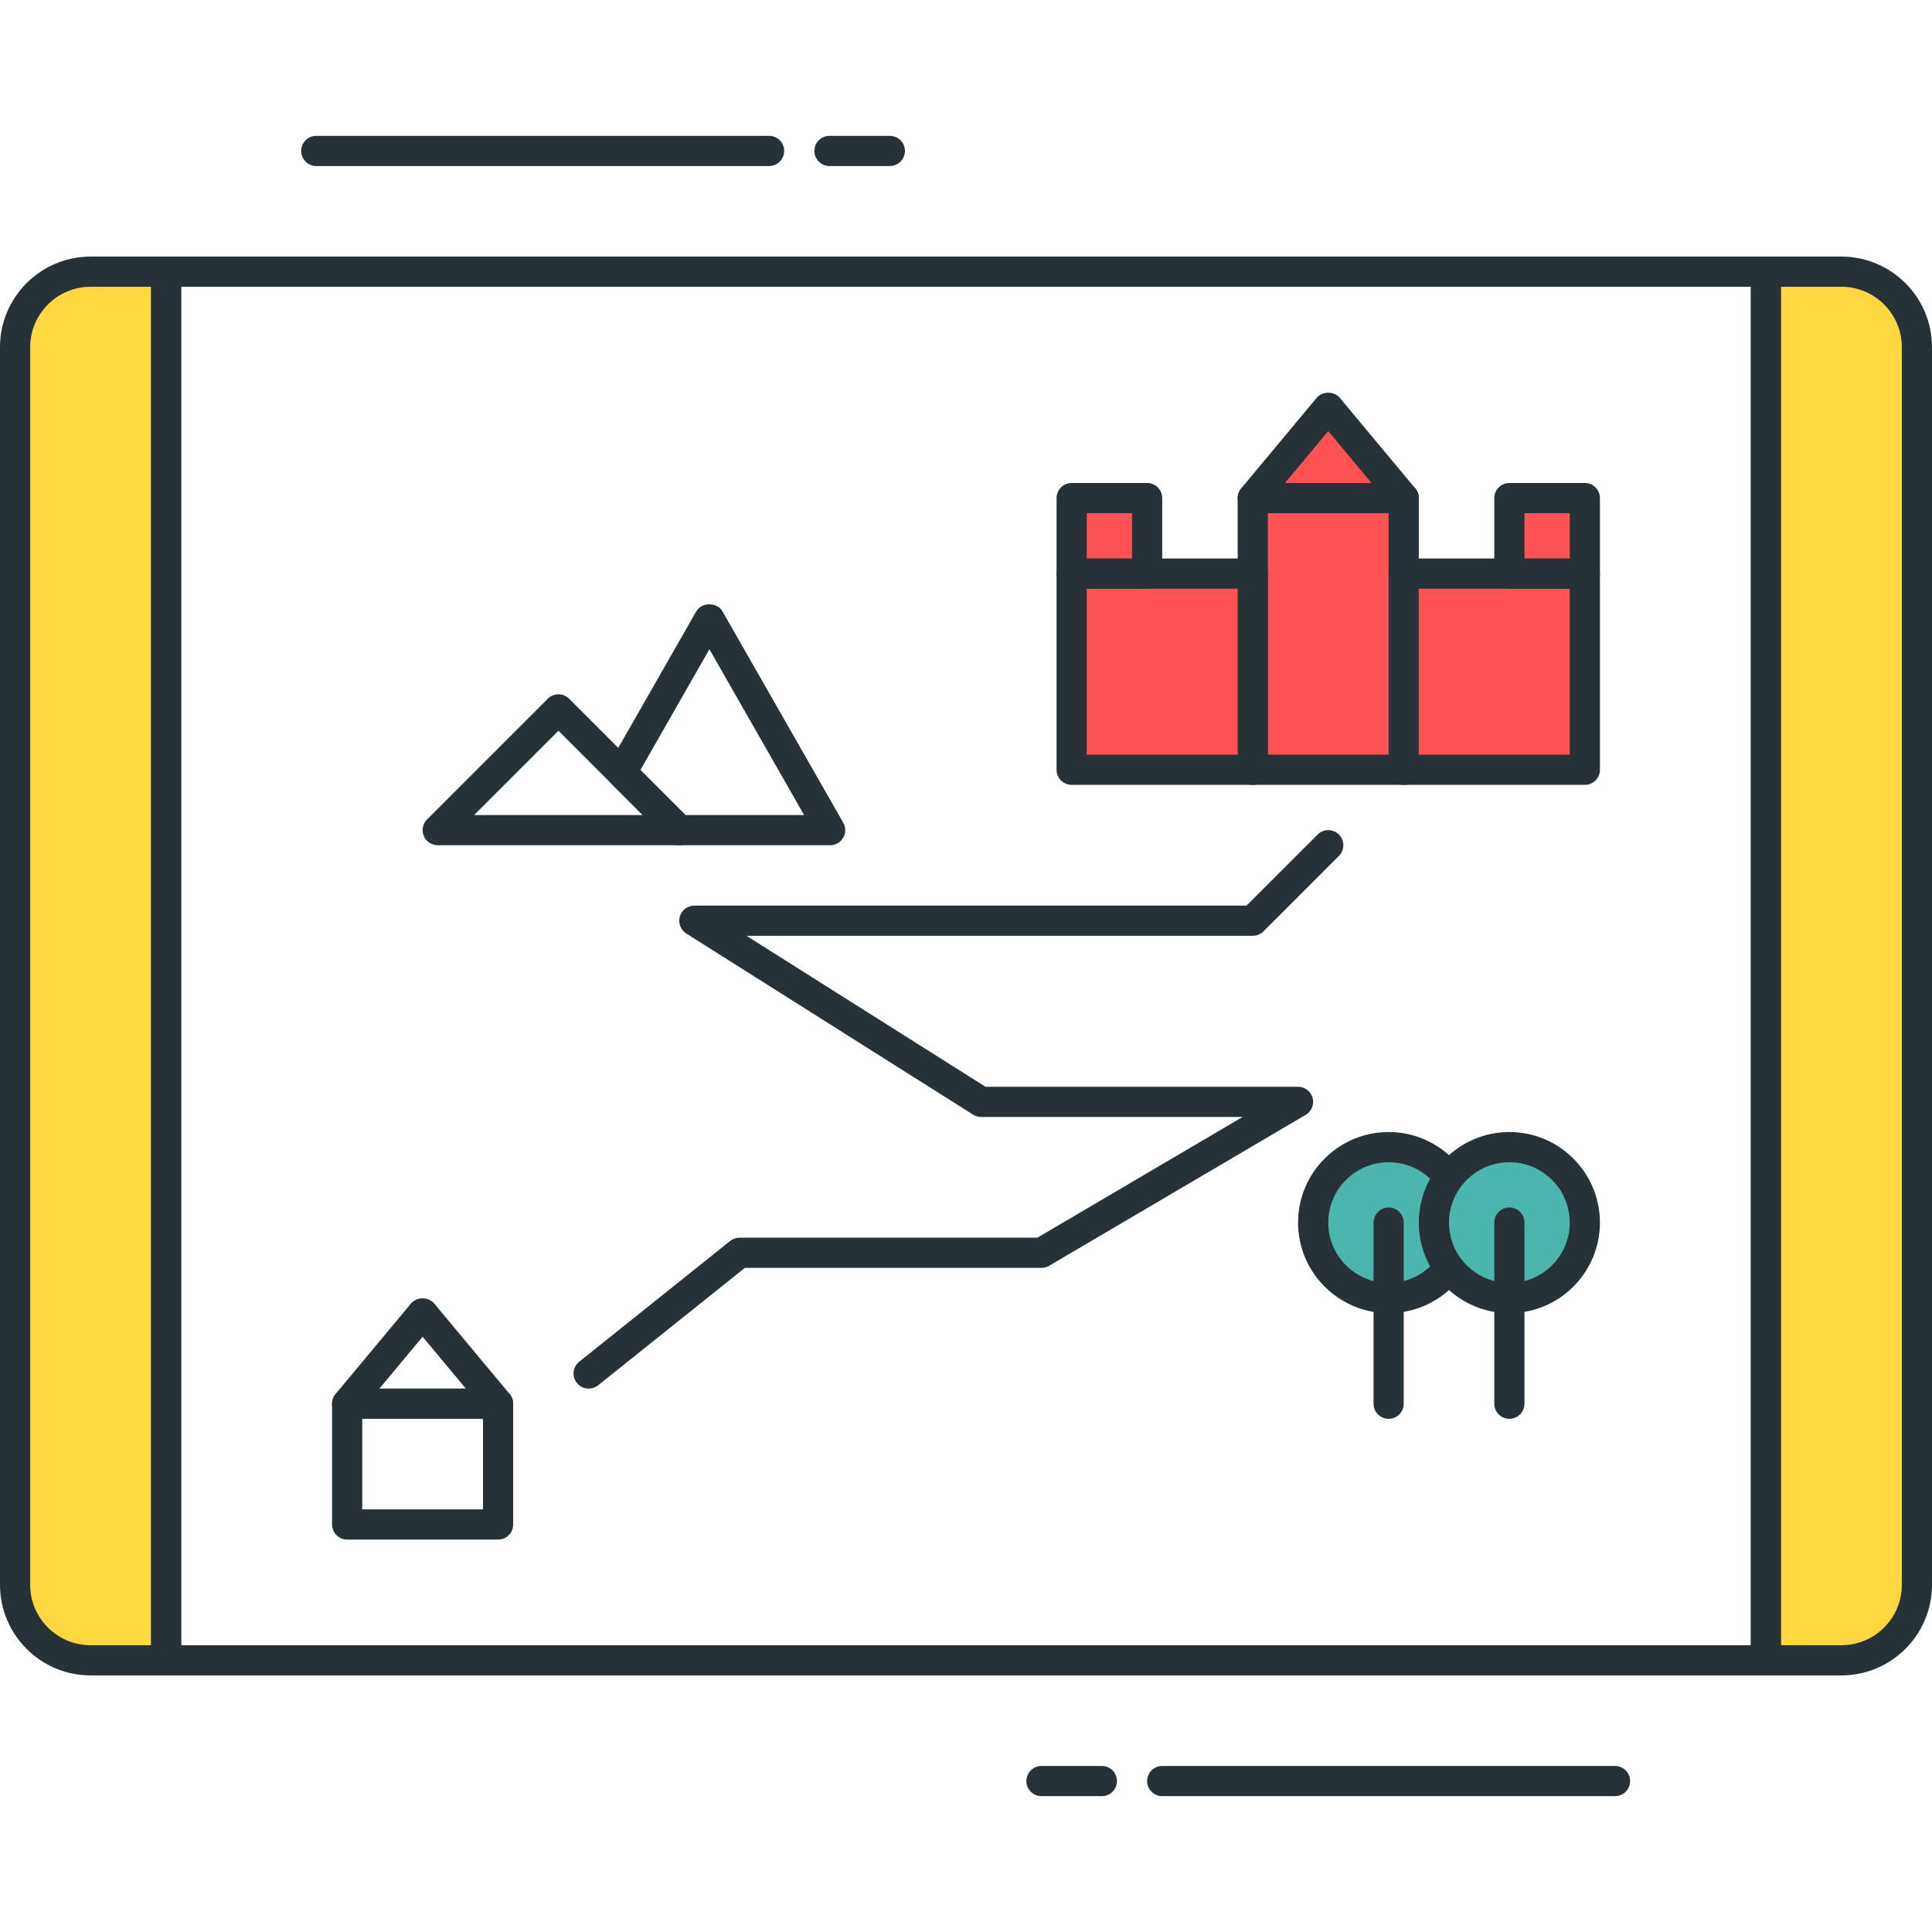 <?xml version="1.0" encoding="utf-8"?>
<!-- Generator: Adobe Illustrator 22.0.0, SVG Export Plug-In . SVG Version: 6.00 Build 0)  -->
<svg version="1.1" id="Icon_Set" xmlns="http://www.w3.org/2000/svg" xmlns:xlink="http://www.w3.org/1999/xlink" x="0px" y="0px"
	 viewBox="0 0 64 64" style="enable-background:new 0 0 64 64;" xml:space="preserve">
<style type="text/css">
	.st0{fill:#263238;}
	.st1{fill:#FFD740;}
	.st2{fill:#FF5252;}
	.st3{fill:#40C4FF;}
	.st4{fill:#FFFFFF;}
	.st5{fill:#4DB6AC;}
	.st6{fill:#4FC3F7;}
</style>
<g>
	<g>
		<path class="st0" d="M29.477,5.5h-2c-0.276,0-0.5-0.224-0.5-0.5s0.224-0.5,0.5-0.5h2c0.276,0,0.5,0.224,0.5,0.5
			S29.753,5.5,29.477,5.5z"/>
	</g>
	<g>
		<path class="st0" d="M25.477,5.5h-15c-0.276,0-0.5-0.224-0.5-0.5s0.224-0.5,0.5-0.5h15c0.276,0,0.5,0.224,0.5,0.5
			S25.753,5.5,25.477,5.5z"/>
	</g>
	<g>
		<path class="st0" d="M36.5,59.5h-2c-0.276,0-0.5-0.224-0.5-0.5s0.224-0.5,0.5-0.5h2c0.276,0,0.5,0.224,0.5,0.5
			S36.776,59.5,36.5,59.5z"/>
	</g>
	<g>
		<path class="st0" d="M53.5,59.5h-15c-0.276,0-0.5-0.224-0.5-0.5s0.224-0.5,0.5-0.5h15c0.276,0,0.5,0.224,0.5,0.5
			S53.776,59.5,53.5,59.5z"/>
	</g>
	<g>
		<path class="st0" d="M58.5,55.5h-53C5.224,55.5,5,55.276,5,55V9c0-0.276,0.224-0.5,0.5-0.5h53C58.776,8.5,59,8.724,59,9v46
			C59,55.276,58.776,55.5,58.5,55.5z M6,54.5h52v-45H6V54.5z"/>
	</g>
	<g>
		<rect x="41.5" y="16.5" class="st2" width="5" height="9"/>
		<path class="st0" d="M46.5,26h-5c-0.276,0-0.5-0.224-0.5-0.5v-9c0-0.276,0.224-0.5,0.5-0.5h5c0.276,0,0.5,0.224,0.5,0.5v9
			C47,25.776,46.776,26,46.5,26z M42,25h4v-8h-4V25z"/>
	</g>
	<g>
		<rect x="46.5" y="19" class="st2" width="6" height="6.5"/>
		<path class="st0" d="M52.5,26h-6c-0.276,0-0.5-0.224-0.5-0.5V19c0-0.276,0.224-0.5,0.5-0.5h6c0.276,0,0.5,0.224,0.5,0.5v6.5
			C53,25.776,52.776,26,52.5,26z M47,25h5v-5.5h-5V25z"/>
	</g>
	<g>
		<rect x="35.5" y="19" class="st2" width="6" height="6.5"/>
		<path class="st0" d="M41.5,26h-6c-0.276,0-0.5-0.224-0.5-0.5V19c0-0.276,0.224-0.5,0.5-0.5h6c0.276,0,0.5,0.224,0.5,0.5v6.5
			C42,25.776,41.776,26,41.5,26z M36,25h5v-5.5h-5V25z"/>
	</g>
	<g>
		<rect x="35.5" y="16.5" class="st2" width="2.5" height="2.5"/>
		<path class="st0" d="M38,19.5h-2.5c-0.276,0-0.5-0.224-0.5-0.5v-2.5c0-0.276,0.224-0.5,0.5-0.5H38c0.276,0,0.5,0.224,0.5,0.5V19
			C38.5,19.276,38.276,19.5,38,19.5z M36,18.5h1.5V17H36V18.5z"/>
	</g>
	<g>
		<rect x="50" y="16.5" class="st2" width="2.5" height="2.5"/>
		<path class="st0" d="M52.5,19.5H50c-0.276,0-0.5-0.224-0.5-0.5v-2.5c0-0.276,0.224-0.5,0.5-0.5h2.5c0.276,0,0.5,0.224,0.5,0.5V19
			C53,19.276,52.776,19.5,52.5,19.5z M50.5,18.5H52V17h-1.5V18.5z"/>
	</g>
	<g>
		<polygon class="st2" points="41.5,16.5 44,13.5 46.5,16.5 		"/>
		<path class="st0" d="M46.5,17h-5c-0.194,0-0.371-0.112-0.453-0.288c-0.083-0.175-0.056-0.383,0.068-0.532l2.5-3
			c0.19-0.228,0.578-0.228,0.769,0l2.5,3c0.124,0.149,0.151,0.357,0.068,0.532C46.871,16.888,46.694,17,46.5,17z M42.567,16h2.865
			L44,14.281L42.567,16z"/>
	</g>
	<g>
		<path class="st0" d="M19.5,46c-0.147,0-0.292-0.064-0.391-0.188c-0.172-0.216-0.137-0.53,0.078-0.703l5-4
			C24.276,41.039,24.386,41,24.5,41h9.864l6.8-4H32.5c-0.095,0-0.187-0.027-0.267-0.077l-9.5-6
			c-0.188-0.119-0.275-0.348-0.213-0.562C22.582,30.147,22.777,30,23,30h18.293l2.354-2.354c0.195-0.195,0.512-0.195,0.707,0
			s0.195,0.512,0,0.707l-2.5,2.5C41.76,30.947,41.633,31,41.5,31H24.728l7.917,5H43c0.226,0,0.423,0.151,0.482,0.369
			s-0.035,0.448-0.229,0.562l-8.5,5C34.677,41.976,34.589,42,34.5,42h-9.825l-4.863,3.891C19.72,45.964,19.61,46,19.5,46z"/>
	</g>
	<g>
		<circle class="st5" cx="46" cy="40.5" r="2.5"/>
		<path class="st0" d="M46,43.5c-1.654,0-3-1.346-3-3s1.346-3,3-3s3,1.346,3,3S47.654,43.5,46,43.5z M46,38.5c-1.103,0-2,0.897-2,2
			s0.897,2,2,2s2-0.897,2-2S47.103,38.5,46,38.5z"/>
	</g>
	<g>
		<circle class="st5" cx="50" cy="40.5" r="2.5"/>
		<path class="st0" d="M50,43.5c-1.654,0-3-1.346-3-3s1.346-3,3-3s3,1.346,3,3S51.654,43.5,50,43.5z M50,38.5c-1.103,0-2,0.897-2,2
			s0.897,2,2,2s2-0.897,2-2S51.103,38.5,50,38.5z"/>
	</g>
	<g>
		<path class="st0" d="M46,47c-0.276,0-0.5-0.224-0.5-0.5v-6c0-0.276,0.224-0.5,0.5-0.5s0.5,0.224,0.5,0.5v6
			C46.5,46.776,46.276,47,46,47z"/>
	</g>
	<g>
		<path class="st0" d="M50,47c-0.276,0-0.5-0.224-0.5-0.5v-6c0-0.276,0.224-0.5,0.5-0.5s0.5,0.224,0.5,0.5v6
			C50.5,46.776,50.276,47,50,47z"/>
	</g>
	<g>
		<path class="st0" d="M16.5,51h-5c-0.276,0-0.5-0.224-0.5-0.5v-4c0-0.276,0.224-0.5,0.5-0.5h5c0.276,0,0.5,0.224,0.5,0.5v4
			C17,50.776,16.776,51,16.5,51z M12,50h4v-3h-4V50z"/>
	</g>
	<g>
		<path class="st0" d="M16.5,47h-5c-0.194,0-0.371-0.112-0.453-0.288c-0.083-0.175-0.056-0.383,0.068-0.532l2.5-3
			c0.19-0.228,0.578-0.228,0.769,0l2.5,3c0.124,0.149,0.151,0.357,0.068,0.532C16.871,46.888,16.694,47,16.5,47z M12.567,46h2.865
			L14,44.281L12.567,46z"/>
	</g>
	<g>
		<path class="st0" d="M22.5,28h-8c-0.202,0-0.385-0.122-0.462-0.309c-0.078-0.187-0.035-0.402,0.108-0.545l4-4
			c0.195-0.195,0.512-0.195,0.707,0l4,4c0.143,0.143,0.186,0.358,0.108,0.545C22.885,27.878,22.702,28,22.5,28z M15.707,27h5.586
			L18.5,24.207L15.707,27z"/>
	</g>
	<g>
		<path class="st0" d="M27.5,28h-5c-0.133,0-0.26-0.053-0.354-0.146l-1.909-1.909c-0.16-0.159-0.192-0.406-0.081-0.602l2.909-5.091
			c0.178-0.312,0.69-0.312,0.868,0l4,7c0.088,0.155,0.088,0.345-0.001,0.499C27.843,27.905,27.678,28,27.5,28z M22.707,27h3.931
			L23.5,21.508l-2.286,4L22.707,27z"/>
	</g>
	<g>
		<path class="st1" d="M3,55h2.5V9H3c-1.381,0-2.5,1.119-2.5,2.5v41C0.5,53.881,1.619,55,3,55z"/>
		<path class="st0" d="M5.5,55.5H3c-1.654,0-3-1.346-3-3v-41c0-1.654,1.346-3,3-3h2.5C5.776,8.5,6,8.724,6,9v46
			C6,55.276,5.776,55.5,5.5,55.5z M3,9.5c-1.103,0-2,0.897-2,2v41c0,1.103,0.897,2,2,2h2v-45H3z"/>
	</g>
	<g>
		<path class="st1" d="M58.5,55H61c1.381,0,2.5-1.119,2.5-2.5v-41c0-1.381-1.119-2.5-2.5-2.5h-2.5V55z"/>
		<path class="st0" d="M61,55.5h-2.5c-0.276,0-0.5-0.224-0.5-0.5V9c0-0.276,0.224-0.5,0.5-0.5H61c1.654,0,3,1.346,3,3v41
			C64,54.154,62.654,55.5,61,55.5z M59,54.5h2c1.103,0,2-0.897,2-2v-41c0-1.103-0.897-2-2-2h-2V54.5z"/>
	</g>
</g>
</svg>
